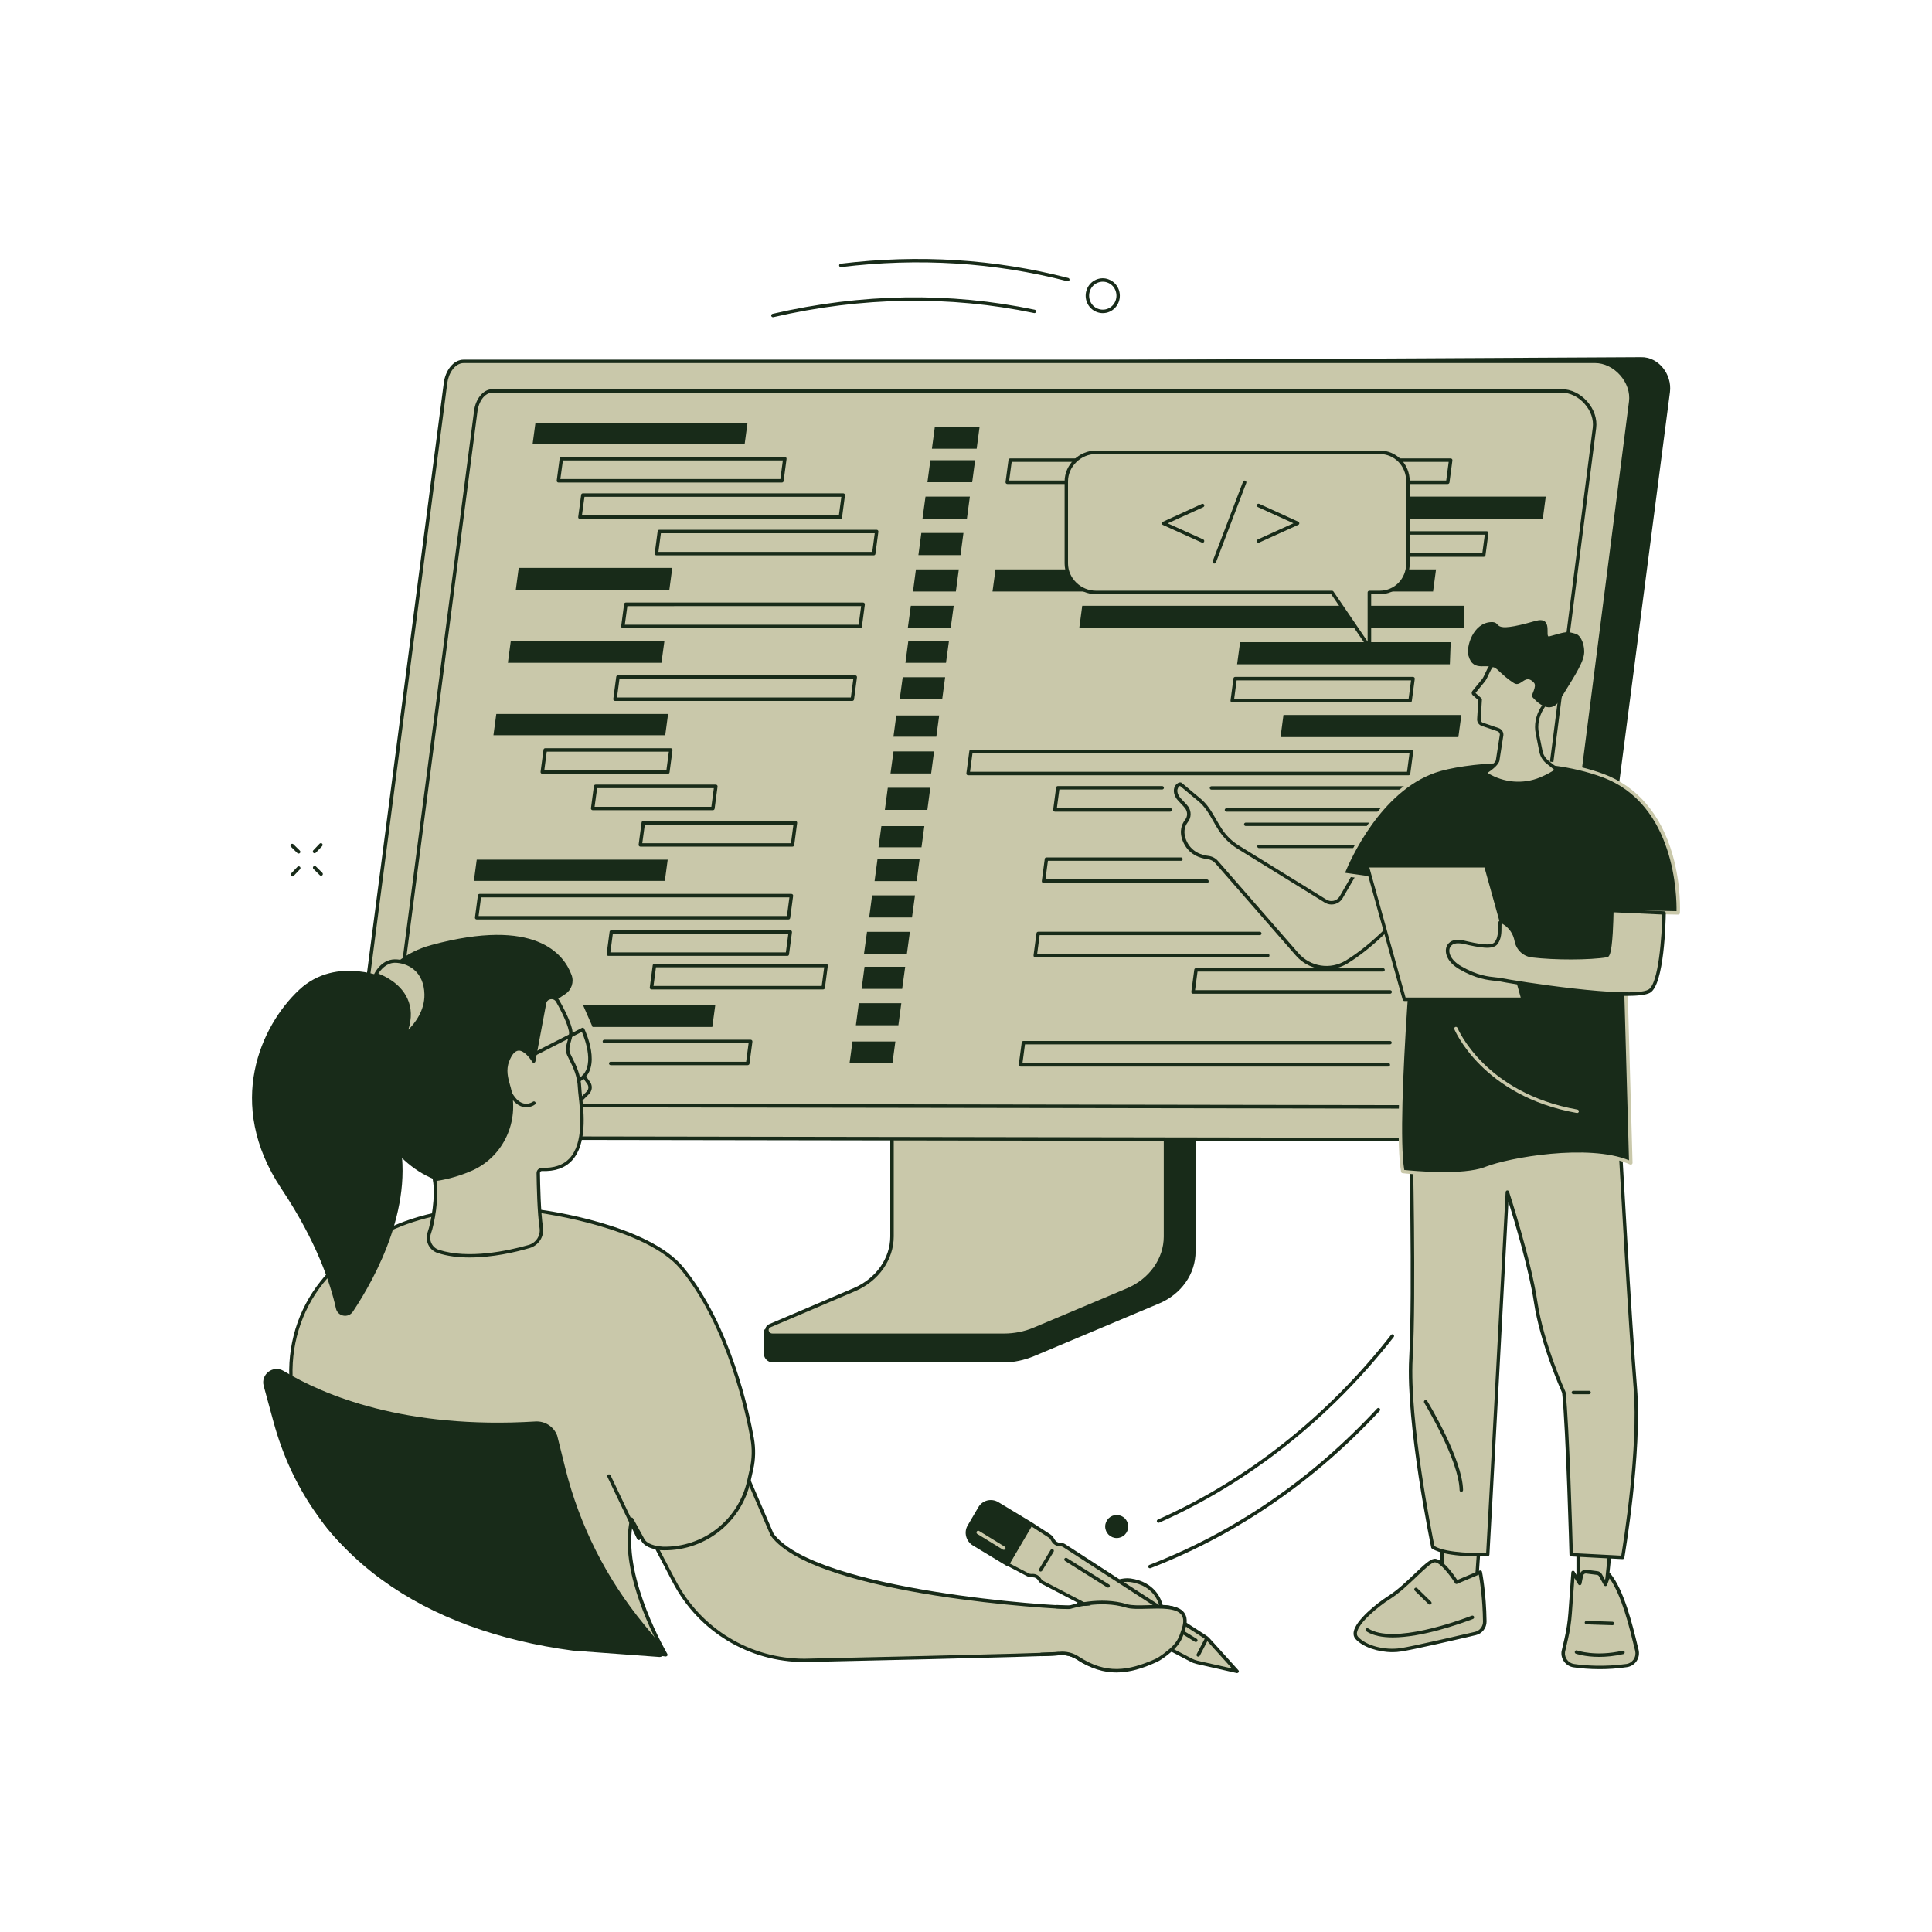 <?xml version="1.0" encoding="utf-8"?>
<!-- Generator: Adobe Illustrator 27.8.1, SVG Export Plug-In . SVG Version: 6.00 Build 0)  -->
<svg version="1.1" xmlns="http://www.w3.org/2000/svg" xmlns:xlink="http://www.w3.org/1999/xlink" x="0px" y="0px"
	 viewBox="0 0 2500 2500" style="enable-background:new 0 0 2500 2500;" xml:space="preserve">
<style type="text/css">
	.st0{fill:#182B19;}
	.st1{fill:#C9C8AA;}
</style>
<g id="Background">
</g>
<g id="Illustration">
	<g id="Coding_workshop_1_">
		<g>
			<g>
				<g>
					<g>
						<path class="st0" d="M1543.4,1316.7l-350.6,2.2c-2.3,0-3,2.1-3,4.1v298.3c0,28.6-199.2,102.7-201.1,99l-0.2,31.6
							c0,5.9,5.2,11.1,11.7,11.1h4.4c0,0,0.1,0,0.1,0h293.9c13.6,0,27.1-3.1,39.5-8.2l161.6-68c29.1-12.2,47.4-38.6,47.4-67.3
							v-298.6C1547.1,1318.9,1545.6,1316.7,1543.4,1316.7z"/>
						<g>
							<path class="st1" d="M1154.3,1301.6v298.3c0,29.4-18.9,56.2-48.7,68.9l-109,46.5c-7.1,3-4.7,12.6,3.2,12.6h299.5
								c13.5,0,26.8-2.7,39-7.8l120.8-50.9c30-12.6,49.1-39.5,49.1-69.1v-298.6c0-1.2-1.1-2.2-2.5-2.2h-348.9
								C1155.4,1299.4,1154.3,1300.4,1154.3,1301.6z"/>
							<path class="st0" d="M1299.3,1730.1H999.8c-5.5,0-8.7-3.6-9.5-7.2c-0.8-4,1.3-7.9,5.4-9.6l109-46.5
								c28.7-12.3,47.3-38.5,47.3-66.8v-298.3c0-2.4,2.1-4.4,4.7-4.4h348.9c2.6,0,4.7,2,4.7,4.4v298.6c0,30.3-19.8,58.2-50.4,71.1
								l-120.8,50.9C1326.8,1727.4,1313,1730.1,1299.3,1730.1z M1156.5,1301.7v298.2c0,30.1-19.6,58-50,70.9l-109,46.5
								c-2.2,0.9-3.2,2.7-2.8,4.6c0.3,1.7,1.9,3.7,5.1,3.7h299.5c13.1,0,26.3-2.6,38.1-7.6l120.8-50.9c29-12.2,47.7-38.5,47.7-67
								v-298.6c0,0-0.1,0-0.2,0h-348.9C1156.6,1301.6,1156.6,1301.6,1156.5,1301.7z"/>
						</g>
					</g>
					<g>
						<path class="st0" d="M499,1472.5l1511,3.4c13.2,0,26.4-9.9,28.1-23.1l122.8-945.5c2.9-22.9-14.8-45.7-37.6-45.1l-1493.5,7.9
							L499,1472.5z"/>
						<g>
							<path class="st1" d="M2063.9,467.6c26,0,49.5,26.4,46.1,52.2l-119.2,930.7c-1.7,13.1-15.8,24.3-29,24.3l-1484.3-2.4
								c-15.9,0-26.4-13.2-24.4-28.9l123.4-948c1.7-13.1,10.4-27.9,23.6-27.9H2063.9z"/>
							<path class="st0" d="M1961.9,1477l-1484.3-2.4c-8,0-15.2-3.1-20.2-8.8c-5.2-5.9-7.6-14.2-6.5-22.6l123.4-948
								c1.9-14.5,11.5-29.8,25.8-29.8h1463.7c13.1,0,26.2,6.3,35.9,17.3c9.6,10.9,14.1,24.5,12.5,37.4l-119.2,930.7
								C1991.3,1464.8,1976.7,1477,1961.9,1477z M600.2,469.8c-11.7,0-19.8,13.4-21.4,25.9l-123.4,948c-0.9,7.3,1,14.1,5.4,19.1
								c4.1,4.7,10.1,7.3,16.8,7.3l1484.3,2.4c12.5,0,25.3-10.6,26.8-22.3l119.2-930.7c1.5-11.6-2.7-24-11.4-33.9
								c-8.8-10-20.7-15.8-32.5-15.8H600.2z"/>
						</g>
						<path class="st0" d="M1927,1434.7l-1402.4-2.2c-7.4,0-14.1-2.9-18.7-8.2c-4.8-5.5-7-13.1-6-21l113.6-872.1
							c1.7-13.4,10.7-27.6,23.9-27.6h1383.4c12.1,0,24.2,5.8,33.1,16c8.9,10.1,13.1,22.7,11.5,34.6l-109.7,856.2
							C1954.2,1423.3,1940.7,1434.7,1927,1434.7z M637.4,508.1c-10.7,0-18,12.2-19.5,23.7l-113.6,872.1c-0.9,6.7,0.9,12.9,4.9,17.4
							c3.8,4.3,9.2,6.7,15.3,6.7l1402.4,2.2c11.4,0,23.1-9.7,24.4-20.4l109.7-856.2c1.4-10.6-2.4-21.9-10.5-31
							c-8.1-9.2-18.9-14.5-29.8-14.5H637.4z"/>
					</g>
				</g>
			</g>
			<g>
				<g>
					<path class="st0" d="M1873.4,626.3h-570c-0.6,0-1.3-0.3-1.7-0.8c-0.4-0.5-0.6-1.1-0.5-1.8l3.8-28.6c0.1-1.1,1.1-1.9,2.2-1.9
						h570c0.6,0,1.3,0.3,1.7,0.8c0.4,0.5,0.6,1.1,0.5,1.8l-3.8,28.6C1875.4,625.4,1874.5,626.3,1873.4,626.3z M1305.9,621.8h565.5
						l3.2-24.1h-565.5L1305.9,621.8z"/>
					<polygon class="st0" points="1996.4,671.1 1415.6,671.1 1419.4,642.6 2000.2,642.6 					"/>
					<path class="st0" d="M1920,720.5h-300.2c-0.6,0-1.3-0.3-1.7-0.8c-0.4-0.5-0.6-1.1-0.5-1.8l3.8-28.6c0.1-1.1,1.1-1.9,2.2-1.9
						h300.2c0.6,0,1.3,0.3,1.7,0.8c0.4,0.5,0.6,1.1,0.5,1.8l-3.8,28.6C1922.1,719.7,1921.1,720.5,1920,720.5z M1622.4,716h295.7
						l3.2-24.1h-295.7L1622.4,716z"/>
					<path class="st0" d="M1822.7,1003.2h-570c-0.6,0-1.3-0.3-1.7-0.8c-0.4-0.5-0.6-1.1-0.5-1.8l3.8-28.6c0.1-1.1,1.1-1.9,2.2-1.9
						h570c0.6,0,1.3,0.3,1.7,0.8c0.4,0.5,0.6,1.1,0.5,1.8l-3.8,28.6C1824.8,1002.4,1823.8,1003.2,1822.7,1003.2z M1255.2,998.7
						h565.5l3.2-24.1h-565.5L1255.2,998.7z"/>
					<path class="st0" d="M1514.3,1050.3h-149.3c-0.6,0-1.3-0.3-1.7-0.8c-0.4-0.5-0.6-1.1-0.5-1.8l3.8-28.6c0.1-1.1,1.1-1.9,2.2-1.9
						h135.1c1.2,0,2.2,1,2.2,2.2c0,1.2-1,2.2-2.2,2.2h-133.1l-3.2,24.1h146.8c1.2,0,2.2,1,2.2,2.2S1515.5,1050.3,1514.3,1050.3z"/>
					<path class="st0" d="M1945.7,1050.3H1587c-1.2,0-2.2-1-2.2-2.2s1-2.2,2.2-2.2h356.8l3.2-24.1h-379.4c-1.2,0-2.2-1-2.2-2.2
						c0-1.2,1-2.2,2.2-2.2h381.9c0.6,0,1.3,0.3,1.7,0.8c0.4,0.5,0.6,1.1,0.5,1.8l-3.8,28.6
						C1947.8,1049.5,1946.8,1050.3,1945.7,1050.3z"/>
					<path class="st0" d="M1939.4,1097.4h-310.3c-1.2,0-2.2-1-2.2-2.2s1-2.2,2.2-2.2h308.3l3.2-24.1H1612c-1.2,0-2.2-1-2.2-2.2
						c0-1.2,1-2.2,2.2-2.2h331.2c0.6,0,1.3,0.3,1.7,0.8c0.4,0.5,0.6,1.1,0.5,1.8l-3.8,28.6
						C1941.4,1096.6,1940.5,1097.4,1939.4,1097.4z"/>
					<path class="st0" d="M1561.9,1142.6h-211.6c-0.6,0-1.3-0.3-1.7-0.8c-0.4-0.5-0.6-1.1-0.5-1.8l3.8-28.6c0.1-1.1,1.1-1.9,2.2-1.9
						h174.1c1.2,0,2.2,1,2.2,2.2c0,1.2-1,2.2-2.2,2.2h-172.2l-3.2,24.1h209c1.2,0,2.2,1,2.2,2.2
						C1564.2,1141.6,1563.2,1142.6,1561.9,1142.6z"/>
					<polygon class="st0" points="1854.4,765.4 1284.3,765.4 1288.2,736.8 1858.2,736.8 					"/>
					<polygon class="st0" points="1894.3,812.5 1396.6,812.5 1400.4,783.9 1895,783.9 					"/>
					<path class="st0" d="M1824.7,909h-230.2c-0.6,0-1.3-0.3-1.7-0.8c-0.4-0.5-0.6-1.1-0.5-1.8l3.8-28.6c0.1-1.1,1.1-1.9,2.2-1.9
						h230.2c0.6,0,1.3,0.3,1.7,0.8c0.4,0.5,0.6,1.1,0.5,1.8l-3.8,28.6C1826.7,908.1,1825.8,909,1824.7,909z M1597,904.5h225.7
						l3.2-24.1h-225.7L1597,904.5z"/>
					<polygon class="st0" points="1887.1,953.8 1657,953.8 1660.8,925.2 1891,925.2 					"/>
					<polygon class="st0" points="1876.1,859.6 1600.8,859.6 1604.7,831 1877.2,831 					"/>
					<polygon class="st1" points="1797.4,1189.4 1227.3,1189.4 1231.2,1160.9 1801.2,1160.9 					"/>
					<path class="st0" d="M1640.5,1238.8h-300.9c-0.6,0-1.3-0.3-1.7-0.8c-0.4-0.5-0.6-1.1-0.5-1.8l3.8-28.6c0.1-1.1,1.1-1.9,2.2-1.9
						h286.8c1.2,0,2.2,1,2.2,2.2c0,1.2-1,2.2-2.2,2.2h-284.9l-3.2,24.1h298.4c1.2,0,2.2,1,2.2,2.2S1641.7,1238.8,1640.5,1238.8z"/>
					<path class="st0" d="M1798.8,1285.9h-255c-0.6,0-1.3-0.3-1.7-0.8c-0.4-0.5-0.6-1.1-0.5-1.8l3.8-28.6c0.1-1.1,1.1-1.9,2.2-1.9
						h242.1c1.2,0,2.2,1,2.2,2.2c0,1.2-1,2.2-2.2,2.2h-240.1l-3.2,24.1h252.5c1.2,0,2.2,1,2.2,2.2
						C1801,1284.9,1800,1285.9,1798.8,1285.9z"/>
					<polygon class="st1" points="1778.4,1330.8 1208.3,1330.8 1212.2,1302.2 1782.2,1302.2 					"/>
					<path class="st0" d="M1796.5,1380.1h-476c-0.6,0-1.3-0.3-1.7-0.8c-0.4-0.5-0.6-1.1-0.5-1.8l3.8-28.6c0.1-1.1,1.1-1.9,2.2-1.9
						h474.4c1.2,0,2.2,1,2.2,2.2c0,1.2-1,2.2-2.2,2.2h-472.4l-3.2,24.1h473.4c1.2,0,2.2,1,2.2,2.2
						C1798.8,1379.1,1797.8,1380.1,1796.5,1380.1z"/>
				</g>
				<g>
					<polygon class="st0" points="1211.6,953.3 1156.1,953.3 1159.8,925.8 1215.3,925.8 					"/>
					<polygon class="st0" points="1258,624 1200.1,624 1203.9,595.5 1261.8,595.5 					"/>
					<polygon class="st0" points="1263.8,580.7 1205.9,580.7 1209.7,552.1 1267.6,552.1 					"/>
					<polygon class="st0" points="1251.2,671.1 1193.7,671.1 1197.6,642.6 1255,642.6 					"/>
					<polygon class="st0" points="1242.9,718.3 1188.4,718.3 1192.2,689.7 1246.7,689.7 					"/>
					<polygon class="st0" points="1236.9,765.4 1181.4,765.4 1185.2,736.8 1240.7,736.8 					"/>
					<polygon class="st0" points="1230.2,812.5 1174.7,812.5 1178.6,783.9 1234.1,783.9 					"/>
					<polygon class="st0" points="1219.2,904.8 1164.2,904.8 1168.1,876.3 1223,876.3 					"/>
					<polygon class="st0" points="1224.1,857.7 1171.6,857.7 1175.4,829.1 1228,829.1 					"/>
					<polygon class="st0" points="1192.4,1096.4 1136.8,1096.4 1140.5,1069 1196.1,1069 					"/>
					<polygon class="st0" points="1200,1048 1145,1048 1148.8,1019.4 1203.8,1019.4 					"/>
					<polygon class="st0" points="1204.9,1000.9 1152.3,1000.9 1156.2,972.3 1208.7,972.3 					"/>
					<polygon class="st0" points="1154.9,1375.1 1099.4,1375.1 1103.1,1347.7 1158.6,1347.7 					"/>
					<polygon class="st0" points="1186.2,1140.1 1131.7,1140.1 1135.5,1111.5 1190,1111.5 					"/>
					<polygon class="st0" points="1180.1,1187.2 1124.7,1187.2 1128.5,1158.6 1184,1158.6 					"/>
					<polygon class="st0" points="1173.5,1234.3 1118,1234.3 1121.9,1205.8 1177.4,1205.8 					"/>
					<polygon class="st0" points="1162.5,1326.7 1107.5,1326.7 1111.3,1298.1 1166.3,1298.1 					"/>
					<polygon class="st0" points="1167.4,1279.6 1114.9,1279.6 1118.7,1251 1171.3,1251 					"/>
				</g>
				<g>
					<polygon class="st0" points="963.6,574.5 689.2,574.5 692.9,547 967.3,547 					"/>
					<path class="st0" d="M1011.8,624.4H722.6c-0.6,0-1.3-0.3-1.7-0.8c-0.4-0.5-0.6-1.1-0.5-1.8l3.8-28.6c0.1-1.1,1.1-1.9,2.2-1.9
						h289.2c0.6,0,1.3,0.3,1.7,0.8c0.4,0.5,0.6,1.1,0.5,1.8l-3.8,28.6C1013.9,623.5,1013,624.4,1011.8,624.4z M725.1,619.9h284.7
						l3.2-24.1H728.4L725.1,619.9z"/>
					<path class="st0" d="M1087.4,671.5h-337c-0.6,0-1.3-0.3-1.7-0.8c-0.4-0.5-0.6-1.1-0.5-1.8l3.8-28.6c0.1-1.1,1.1-1.9,2.2-1.9
						h337c0.6,0,1.3,0.3,1.7,0.8c0.4,0.5,0.6,1.1,0.5,1.8l-3.8,28.6C1089.5,670.7,1088.6,671.5,1087.4,671.5z M753,667h332.5
						l3.2-24.1H756.3L753,667z"/>
					<path class="st0" d="M1130.7,718.6H849.4c-0.6,0-1.3-0.3-1.7-0.8c-0.4-0.5-0.6-1.1-0.5-1.8l3.8-28.6c0.1-1.1,1.1-1.9,2.2-1.9
						h281.2c0.6,0,1.3,0.3,1.7,0.8c0.4,0.5,0.6,1.1,0.5,1.8l-3.8,28.6C1132.7,717.8,1131.8,718.6,1130.7,718.6z M852,714.1h276.7
						l3.2-24.1H855.2L852,714.1z"/>
					<polygon class="st0" points="860.8,951.4 638.5,951.4 642.2,923.9 864.5,923.9 					"/>
					<path class="st0" d="M864.3,1001.3H701.7c-0.6,0-1.3-0.3-1.7-0.8c-0.4-0.5-0.6-1.1-0.5-1.8l3.8-28.6c0.1-1.1,1.1-1.9,2.2-1.9
						h162.5c0.6,0,1.3,0.3,1.7,0.8c0.4,0.5,0.6,1.1,0.5,1.8l-3.8,28.6C866.3,1000.5,865.4,1001.3,864.3,1001.3z M704.3,996.8h158
						l3.2-24.1h-158L704.3,996.8z"/>
					<path class="st0" d="M922.5,1048.4H766.9c-0.6,0-1.3-0.3-1.7-0.8c-0.4-0.5-0.6-1.1-0.5-1.8l3.8-28.6c0.1-1.1,1.1-1.9,2.2-1.9
						h155.6c0.6,0,1.3,0.3,1.7,0.8c0.4,0.5,0.6,1.1,0.5,1.8l-3.8,28.6C924.5,1047.6,923.6,1048.4,922.5,1048.4z M769.4,1044h151.1
						l3.2-24.1H772.7L769.4,1044z"/>
					<path class="st0" d="M1025.5,1095.5H828.6c-0.6,0-1.3-0.3-1.7-0.8c-0.4-0.5-0.6-1.1-0.5-1.8l3.8-28.6c0.1-1.1,1.1-1.9,2.2-1.9
						h196.9c0.6,0,1.3,0.3,1.7,0.8c0.4,0.5,0.6,1.1,0.5,1.8l-3.8,28.6C1027.5,1094.7,1026.6,1095.5,1025.5,1095.5z M831.1,1091.1
						h192.4l3.2-24.1H834.4L831.1,1091.1z"/>
					<polygon class="st0" points="866.1,763.5 667.4,763.5 671.2,734.9 869.9,734.9 					"/>
					<path class="st0" d="M1113.1,812.8H806c-0.6,0-1.3-0.3-1.7-0.8c-0.4-0.5-0.6-1.1-0.5-1.8l3.8-28.6c0.1-1.1,1.1-1.9,2.2-1.9
						h307.1c0.6,0,1.3,0.3,1.7,0.8c0.4,0.5,0.6,1.1,0.5,1.8l-3.8,28.6C1115.1,812,1114.2,812.8,1113.1,812.8z M808.5,808.4h302.6
						l3.2-24.1H811.8L808.5,808.4z"/>
					<polygon class="st0" points="855.9,857.7 657.2,857.7 661,829.1 859.8,829.1 					"/>
					<path class="st0" d="M1102.9,907H795.8c-0.6,0-1.3-0.3-1.7-0.8c-0.4-0.5-0.6-1.1-0.5-1.8l3.8-28.6c0.1-1.1,1.1-1.9,2.2-1.9
						h307.1c0.6,0,1.3,0.3,1.7,0.8c0.4,0.5,0.6,1.1,0.5,1.8l-3.8,28.6C1104.9,906.2,1104,907,1102.9,907z M798.4,902.5h302.6
						l3.2-24.1H801.6L798.4,902.5z"/>
					<polygon class="st0" points="860.3,1139.9 613.2,1139.9 616.9,1112.4 864,1112.4 					"/>
					<path class="st0" d="M1020.3,1189.8H616.8c-0.6,0-1.3-0.3-1.7-0.8c-0.4-0.5-0.6-1.1-0.5-1.8l3.8-28.6c0.1-1.1,1.1-1.9,2.2-1.9
						h403.5c0.6,0,1.3,0.3,1.7,0.8c0.4,0.5,0.6,1.1,0.5,1.8l-3.8,28.6C1022.3,1189,1021.4,1189.8,1020.3,1189.8z M619.3,1185.3h399
						l3.2-24.1h-399L619.3,1185.3z"/>
					<path class="st0" d="M1018.9,1236.9H787.2c-0.6,0-1.3-0.3-1.7-0.8c-0.4-0.5-0.6-1.1-0.5-1.8l3.8-28.6c0.1-1.1,1.1-1.9,2.2-1.9
						h231.6c0.6,0,1.3,0.3,1.7,0.8c0.4,0.5,0.6,1.1,0.5,1.8l-3.8,28.6C1020.9,1236.1,1020,1236.9,1018.9,1236.9z M789.8,1232.4
						h227.1l3.2-24.1H793L789.8,1232.4z"/>
					<polygon class="st0" points="921.7,1328.9 766.8,1328.9 754.3,1300.3 925.6,1300.3 					"/>
					<path class="st0" d="M1065.2,1280.3H843c-0.6,0-1.3-0.3-1.7-0.8c-0.4-0.5-0.6-1.1-0.5-1.8l3.8-28.6c0.1-1.1,1.1-1.9,2.2-1.9
						H1069c0.6,0,1.3,0.3,1.7,0.8c0.4,0.5,0.6,1.1,0.5,1.8l-3.8,28.6C1067.3,1279.5,1066.3,1280.3,1065.2,1280.3z M845.6,1275.8
						h217.7l3.2-24.1H848.8L845.6,1275.8z"/>
					<path class="st0" d="M967.5,1378.3H790.2c-1.2,0-2.2-1-2.2-2.2c0-1.2,1-2.2,2.2-2.2h175.3l3.2-24.1H782c-1.2,0-2.2-1-2.2-2.2
						c0-1.2,1-2.2,2.2-2.2h189.4c0.6,0,1.3,0.3,1.7,0.8c0.4,0.5,0.6,1.1,0.5,1.8l-3.8,28.6C969.6,1377.4,968.7,1378.3,967.5,1378.3z
						"/>
				</g>
			</g>
		</g>
		<g>
			<g>
				<g>
					<g>
						<polygon class="st1" points="2083.5,2004.8 2077.9,2058.1 2042.1,2062.4 2042.1,1999.1 						"/>
						<path class="st0" d="M2042.1,2064.6c-0.5,0-1.1-0.2-1.5-0.6c-0.5-0.4-0.7-1-0.7-1.7v-63.3c0-0.6,0.3-1.3,0.8-1.7
							c0.5-0.4,1.1-0.6,1.8-0.5l41.4,5.7c1.2,0.2,2,1.2,1.9,2.4l-5.6,53.4c-0.1,1-0.9,1.9-2,2l-35.9,4.2
							C2042.3,2064.6,2042.2,2064.6,2042.1,2064.6z M2044.3,2001.6v58.2l31.6-3.7l5.2-49.5L2044.3,2001.6z"/>
					</g>
					<g>
						<g>
							<path class="st1" d="M2036.4,2155.3c14.9,2.1,39.5,4,68.2,0c9.4-1.3,15.7-10.5,13.4-19.8c-6.3-25.9-17.2-75.1-36-97.9
								l-4.7,12.4l-6.4-11.6c-0.9-1.6-2.5-2.7-4.3-2.9l-14.1-1.8c-2.9-0.4-5.7,1.6-6.3,4.5l-2.2,10.7l-8.6-14.1l-3.8,52.5
								c-0.8,11.2-2.5,22.4-5.1,33.4l-3.8,16.6C2021.7,2146,2027.7,2154.1,2036.4,2155.3z"/>
							<path class="st0" d="M2070.3,2159.9c-13.7,0-25.4-1.1-34.2-2.4c-9.8-1.4-16.8-10.6-15.5-20.6l3.9-16.8c2.5-10.8,4.2-22,5-33
								l3.8-52.5c0.1-1,0.8-1.8,1.7-2c0.9-0.2,1.9,0.2,2.4,1l5.6,9.2l1.1-5.2c0.8-4,4.7-6.8,8.8-6.3l14.1,1.8c2.5,0.3,4.7,1.8,5.9,4
								l4.1,7.4l3-7.8c0.3-0.7,0.9-1.3,1.7-1.4c0.8-0.1,1.6,0.2,2.1,0.8c17.8,21.6,28.6,66.4,35.1,93.1l1.4,5.6
								c1.2,5,0.3,10.4-2.6,14.7c-2.9,4.3-7.5,7.1-12.6,7.8C2092.5,2159.2,2080.8,2159.9,2070.3,2159.9z M2037.3,2041.9l-3.3,45.6
								c-0.8,11.3-2.5,22.7-5.1,33.7l-3.8,16.6c-0.9,7.3,4.3,14.3,11.7,15.4c15.2,2.2,39.4,3.9,67.6,0c3.9-0.5,7.3-2.7,9.5-5.9
								c2.2-3.3,2.9-7.3,2-11.1l-1.4-5.6c-6.1-25.1-16-66.4-31.8-88.2l-3.2,8.6c-0.3,0.8-1.1,1.4-1.9,1.4c-0.9,0-1.7-0.4-2.1-1.1
								l-6.4-11.6c-0.5-1-1.5-1.6-2.6-1.8l-14.1-1.8c-1.8-0.2-3.4,1-3.8,2.7l-2.2,10.7c-0.2,0.9-0.9,1.6-1.8,1.7
								c-0.9,0.2-1.8-0.3-2.3-1L2037.3,2041.9z"/>
						</g>
						<path class="st0" d="M2069.2,2144c-18.2,0-29.3-3.9-30-4.1c-1.2-0.4-1.8-1.7-1.3-2.9c0.4-1.2,1.7-1.8,2.9-1.3
							c0.2,0.1,23.9,8.4,58.8,0.3c1.2-0.3,2.4,0.5,2.7,1.7s-0.5,2.4-1.7,2.7C2088.7,2143.1,2078.1,2144,2069.2,2144z"/>
						<path class="st0" d="M2086.5,2103C2086.5,2103,2086.5,2103,2086.5,2103l-33.7-1.1c-1.2,0-2.2-1.1-2.2-2.3
							c0-1.2,1.1-2.2,2.3-2.2l33.6,1.1c1.2,0,2.2,1.1,2.2,2.3C2088.7,2102.1,2087.7,2103,2086.5,2103z"/>
					</g>
				</g>
				<g>
					<g>
						<polygon class="st1" points="1915.6,1976.3 1910.2,2054.2 1867,2054.2 1865,1976.3 						"/>
						<path class="st0" d="M1910.2,2056.5H1867c-1.2,0-2.2-1-2.2-2.2l-2-77.9c0-0.6,0.2-1.2,0.6-1.6c0.4-0.4,1-0.7,1.6-0.7h50.5
							c0.6,0,1.2,0.3,1.6,0.7c0.4,0.5,0.6,1.1,0.6,1.7l-5.4,77.9C1912.3,2055.6,1911.4,2056.5,1910.2,2056.5z M1869.2,2052h38.9
							l5.1-73.4h-45.8L1869.2,2052z"/>
					</g>
					<g>
						<g>
							<path class="st1" d="M1921.5,2098.2c0.1,7.4-4.9,13.8-12,15.5c-24.8,5.8-80.7,18.7-96.6,21.1c-20.7,3.1-46.1-3.3-57-15.5
								c-10.9-12.2,24.5-41.3,41.3-51.8c25-15.7,48.9-46.8,59-48.2c10.1-1.4,28.8,28,28.8,28l30.7-13
								C1915.6,2034.4,1920.9,2060.8,1921.5,2098.2z"/>
							<path class="st0" d="M1802,2137.9c-19,0-38.6-6.7-47.9-17c-2.1-2.4-3-5.4-2.5-8.9c2.1-15.3,30.7-37.8,44.2-46.4
								c12.3-7.7,24.2-19.1,34.7-29.1c11.3-10.8,19.5-18.6,25.2-19.4c10.1-1.4,25.1,20,30,27.4l29-12.2c0.6-0.3,1.3-0.2,1.9,0.1
								c0.6,0.3,1,0.9,1.1,1.5c0.1,0.3,5.4,27.1,5.9,64.2c0.1,8.4-5.7,15.8-13.7,17.7c-23.7,5.6-80.7,18.8-96.8,21.2
								C1809.5,2137.6,1805.8,2137.9,1802,2137.9z M1856.8,2021.6c-0.2,0-0.3,0-0.5,0c-4.3,0.6-13.3,9.1-22.8,18.2
								c-10.7,10.2-22.7,21.7-35.4,29.7c-13.8,8.7-40.4,30.3-42.2,43.2c-0.3,2.2,0.2,3.9,1.4,5.3c10.2,11.4,34.4,17.8,55,14.7
								c15.9-2.4,72.7-15.6,96.4-21.1c6.1-1.4,10.4-7,10.3-13.3c-0.4-30-4-53.1-5.4-60.7l-28.1,11.9c-1,0.4-2.2,0.1-2.7-0.9
								C1875.7,2037.1,1863,2021.6,1856.8,2021.6z"/>
						</g>
						<path class="st0" d="M1802.3,2118.8c-13.5,0-25.6-2.2-34.3-7.9c-1-0.7-1.3-2.1-0.6-3.1c0.7-1,2.1-1.3,3.1-0.6
							c32,21,117.3-10.1,134-16.5c1.2-0.4,2.4,0.1,2.9,1.3c0.4,1.2-0.1,2.4-1.3,2.9C1888.4,2101.6,1839.9,2118.8,1802.3,2118.8z"/>
						<path class="st0" d="M1850.2,2076.4c-0.6,0-1.1-0.2-1.6-0.6l-17.9-17.5c-0.9-0.9-0.9-2.3,0-3.2c0.9-0.9,2.3-0.9,3.2,0
							l17.9,17.5c0.9,0.9,0.9,2.3,0,3.2C1851.4,2076.2,1850.8,2076.4,1850.2,2076.4z"/>
					</g>
				</g>
				<g>
					<g>
						<path class="st1" d="M2095.7,1468.5c0,0,13.4,243.5,20.4,327.6c7,84.1-16.4,219.2-16.4,219.2l-66.6-3.5
							c0,0-4.6-164.3-9.5-209.9c0,0-28.1-61.9-36.5-117c-8.3-55.2-36.7-142.3-36.7-142.3s-23.1,434.9-25.3,469.1
							c0,0-52.2,2.3-70.9-9.5c0,0-33.2-158.6-28.4-244.9c4.8-86.3-0.5-300.6-0.5-300.6L2095.7,1468.5z"/>
						<path class="st0" d="M2099.7,2017.5c0,0-0.1,0-0.1,0l-66.6-3.5c-1.2-0.1-2.1-1-2.1-2.2c0-1.6-4.6-163.9-9.5-209.4
							c-2.2-5-28.5-64.5-36.5-117.3c-6.4-42.4-25-104.6-33-130.2c-3.8,71-22.7,426.3-24.6,456.8c-0.1,1.1-1,2-2.1,2.1
							c-2.2,0.1-53.1,2.2-72.2-9.9c-0.5-0.3-0.9-0.8-1-1.4c-0.3-1.6-33.2-159.9-28.5-245.4c4.7-85.2-0.4-298.3-0.5-300.5
							c0-0.6,0.2-1.2,0.7-1.6c0.4-0.4,1-0.7,1.7-0.6l270.4,11.9c1.1,0.1,2.1,1,2.1,2.1c0.1,2.4,13.4,244.4,20.4,327.5
							c6.9,83.4-16.2,218.4-16.4,219.8C2101.8,2016.7,2100.8,2017.5,2099.7,2017.5z M2035.3,2009.7l62.6,3.3
							c2.8-16.9,22.4-139.3,16-216.7c-6.6-79.1-19-302-20.3-325.6l-266-11.7c0.6,23.8,4.9,217.9,0.4,298.4
							c-4.5,81.5,25.4,230,28.2,243.3c16.5,9.6,57.3,9,66.9,8.8c2.8-46,24.9-462.7,25.2-467c0.1-1.1,0.9-2,1.9-2.1
							c1.1-0.1,2.1,0.5,2.4,1.5c0.3,0.9,28.6,87.9,36.8,142.7c8.2,54.2,36,115.8,36.3,116.4c0.1,0.2,0.2,0.4,0.2,0.7
							C2030.5,1844,2034.8,1990.5,2035.3,2009.7z"/>
					</g>
					<path class="st0" d="M2056.3,1804.1h-20.4c-1.2,0-2.2-1-2.2-2.2s1-2.2,2.2-2.2h20.4c1.2,0,2.2,1,2.2,2.2
						S2057.5,1804.1,2056.3,1804.1z"/>
					<path class="st0" d="M1890.9,1930.5c-1.2,0-2.2-1-2.2-2.2c-0.7-39-45.4-112.4-45.8-113.2c-0.6-1.1-0.3-2.4,0.7-3.1
						c1-0.6,2.4-0.3,3.1,0.7c1.9,3.1,45.7,75.2,46.5,115.4C1893.1,1929.5,1892.2,1930.5,1890.9,1930.5
						C1890.9,1930.5,1890.9,1930.5,1890.9,1930.5z"/>
				</g>
			</g>
			<g>
				<g>
					<path class="st1" d="M1784.3,1083.3c-3.7-0.3-34.4,52.4-48.8,77.6c-4.1,7.2-13.3,9.5-20.3,5.2l-112.8-69.7
						c-9.2-5.7-17.1-13.3-23.1-22.4c-9.4-14.4-15-29-27.6-39.2c-10.3-8.3-20.7-17.5-23.8-19.9c-1.9-1.5-11,4.9-4.2,16.4
						c2.1,3.5,9.9,10.6,12.1,13.9c3.4,5.2,3.4,12-0.4,16.9c-4.1,5.2-7.4,13.5-2.9,25.1c6.7,17.2,22,21.4,30.6,22.4
						c4.3,0.5,8.3,2.6,11.2,5.9l104.1,119.3c16.2,18.5,43.2,22.7,64.1,9.9c33.9-20.7,77.5-62.4,108.9-115L1784.3,1083.3z"/>
					<path class="st0" d="M1716.3,1254.4c-14.7,0-29.3-6.2-39.6-18.1L1572.6,1117c-2.5-2.9-6-4.7-9.8-5.2c-9-1-25.2-5.5-32.4-23.8
						c-5-12.8-1-21.9,3.2-27.3c3.2-4.1,3.3-9.8,0.3-14.3c-0.9-1.3-3.1-3.7-5.3-6c-2.8-2.9-5.6-5.9-6.9-8c-4.9-8.3-2.5-14.9,1-18
						c2.3-2,4.9-2.5,6.5-1.3c1.3,1,4,3.3,7.3,6.1c4.5,3.8,10.6,9,16.5,13.8c9.2,7.5,14.8,17.1,20.6,27.2c2.3,4.1,4.8,8.3,7.5,12.5
						c5.7,8.7,13.4,16.2,22.4,21.7l112.9,69.7c2.9,1.8,6.2,2.3,9.5,1.5c3.3-0.8,6-2.9,7.7-5.8c45.4-79.1,48.7-78.8,50.9-78.7
						c0.4,0,0.8,0.2,1.1,0.4l67.1,46.4c1,0.7,1.2,2,0.6,3c-33.8,56.6-78.8,97-109.6,115.8
						C1735.2,1251.8,1725.7,1254.4,1716.3,1254.4z M1526.9,1017c-0.6,0.2-1.8,1.1-2.6,2.7c-1,2-1.6,5.5,1.4,10.5
						c1,1.7,3.8,4.6,6.3,7.2c2.4,2.5,4.6,4.9,5.8,6.6c4,6.1,3.8,13.9-0.5,19.5c-5.1,6.6-6,14.3-2.6,23c6.3,16.1,20.7,20.1,28.8,21
						c4.9,0.6,9.4,2.9,12.6,6.6l104.1,119.3c15.5,17.7,41.2,21.7,61.3,9.5c30.1-18.4,73.8-57.5,107-112.5l-64.2-44.4
						c-4,4.1-18,25.7-46.8,76c-2.3,4-6,6.8-10.4,7.9c-4.4,1.1-9,0.4-12.9-2l-112.9-69.7c-9.5-5.9-17.7-13.8-23.8-23
						c-2.8-4.3-5.3-8.5-7.6-12.7c-5.6-9.8-10.9-19-19.5-26c-6-4.8-12.1-10.1-16.6-13.9C1530.6,1020.1,1528.2,1018,1526.9,1017z"/>
				</g>
				<g>
					<path class="st0" d="M2171.6,1181.3c0,0,7.5-138.7-97.4-177.7c-81.2-30.2-184.9-17.2-217.4-5.9
						c-80,27.8-119.4,133.5-119.4,133.5l93.8,13.2c0,0-28.3,303.8-16,371.5c0,0,75.5,8.9,107.5-3.8c32-12.7,137.3-30.5,187.6-7.2
						l-9.1-324.9L2171.6,1181.3z"/>
					<path class="st1" d="M1868.4,1521.2c-26.9,0-51.7-2.9-53.5-3.1c-1-0.1-1.8-0.9-1.9-1.8c-11.8-65.1,13.1-340.7,15.8-370
						l-91.7-12.9c-0.7-0.1-1.3-0.5-1.6-1.1s-0.4-1.3-0.2-1.9c0.4-1.1,40.7-107,120.8-134.8c35.5-12.3,139.4-23.6,218.9,5.9
						c43.6,16.2,74.5,52.5,89.4,104.9c11.2,39.5,9.5,74.6,9.4,75c-0.1,1.2-1,2.1-2.2,2.1c0,0,0,0,0,0l-68.2-1.3l9.1,322.6
						c0,0.8-0.4,1.5-1,1.9c-0.6,0.4-1.5,0.5-2.2,0.2c-50.2-23.2-154.3-5.2-185.8,7.3C1909.7,1519.6,1888.5,1521.2,1868.4,1521.2z
						 M1817.1,1513.9c11.2,1.2,76.2,7.4,104.7-3.9c31.3-12.4,133.6-30.1,186.1-8.6l-9-321.4c0-0.6,0.2-1.2,0.6-1.6
						c0.4-0.4,1.1-0.6,1.6-0.7l68.3,1.3c0.3-17.6-1-138-96-173.3c-78.5-29.2-180.9-18-215.9-5.9c-71.2,24.7-110.3,113.2-117,129.6
						l91,12.8c1.2,0.2,2,1.2,1.9,2.4C1833.1,1147.6,1805.7,1444.1,1817.1,1513.9z"/>
				</g>
				<path class="st1" d="M2040.9,1440.2c-0.1,0-0.3,0-0.4,0c-122.4-21.8-158.2-107.6-158.6-108.4c-0.5-1.1,0.1-2.4,1.2-2.9
					c1.1-0.5,2.4,0.1,2.9,1.2c0.3,0.8,35.3,84.4,155.2,105.7c1.2,0.2,2,1.4,1.8,2.6C2042.9,1439.4,2041.9,1440.2,2040.9,1440.2z"/>
				<g>
					<polygon class="st1" points="1817.1,1293 1970.8,1293 1922.6,1120.3 1769,1120.3 					"/>
					<path class="st0" d="M1970.8,1295.3h-153.6c-1,0-1.9-0.7-2.1-1.6l-48.1-172.8c-0.2-0.7-0.1-1.4,0.4-1.9
						c0.4-0.6,1.1-0.9,1.8-0.9h153.6c1,0,1.9,0.7,2.1,1.6l48.1,172.8c0.2,0.7,0.1,1.4-0.4,1.9
						C1972.1,1294.9,1971.5,1295.3,1970.8,1295.3z M1818.8,1290.8h149l-46.9-168.3h-149L1818.8,1290.8z"/>
				</g>
				<g>
					<path class="st1" d="M2153.4,1181.4l-67.6-3.1c0,0-0.5,57.3-6.6,58.3c-21.7,3.6-67.2,3.8-96.8,0.2
						c-10.3-1.3-18.5-9.2-20.4-19.5c-1.5-7.8-5.6-16.9-16.2-23.4c-10.2-6.3-0.1,13.6-9.7,26.4c-5.1,6.9-21.4,3.8-43.6-1.3
						c-22.2-5.2-27.8,18.7-3,33.1c27,15.6,44.1,13.9,52.7,15.7c17.1,3.6,168.5,27.5,191.9,14.7
						C2152.1,1272.8,2153.4,1181.4,2153.4,1181.4z"/>
					<path class="st0" d="M2104.7,1288.7c-54,0-154.4-16.7-163-18.6c-1.7-0.4-3.9-0.6-6.5-0.9c-10.1-1-25.3-2.6-46.9-15.1
						c-15.7-9.1-19.5-21.5-16.4-29.3c2.3-5.7,9-10.8,21-8c20,4.7,36.9,8,41.3,2.2c4.3-5.7,4.2-13.3,4.2-18.8c0-4.6-0.1-7.9,2.4-9.2
						c2.1-1.2,4.5,0.1,6.1,1.1c9.3,5.8,15.2,14.4,17.2,24.9c1.8,9.4,9.2,16.5,18.5,17.7c29.2,3.5,73.8,3.5,95.8-0.2
						c2.9-3.5,4.9-31.6,5.1-56.2c0-0.6,0.3-1.2,0.7-1.6c0.4-0.4,1-0.6,1.6-0.6l67.6,3.1c1.2,0.1,2.1,1.1,2.1,2.3
						c-0.1,9.5-1.8,93-20.5,103.2C2129.9,1287.5,2118.9,1288.7,2104.7,1288.7z M1886.6,1220.6c-5.2,0-9,2.1-10.5,5.9
						c-2.4,6,1.2,16,14.5,23.7c20.8,12.1,35.4,13.5,45.1,14.5c2.7,0.3,5,0.5,6.9,0.9c17.5,3.7,167.9,27.2,190.3,15
						c13.5-7.4,17.6-70.6,18.1-97.2l-63.1-2.9c-0.1,4.7-0.3,15.6-1,26.6c-1.7,28.3-4.6,31.1-7.4,31.6c-22.2,3.7-67.8,3.8-97.4,0.2
						c-11.2-1.4-20.2-9.9-22.3-21.3c-1.8-9.4-6.9-16.8-15.2-21.9c-0.7-0.4-1.2-0.7-1.5-0.8c-0.2,1-0.2,3.4-0.2,5.1
						c0,5.8,0.1,14.6-5,21.5c-6,8.1-22.8,4.9-45.9-0.5C1890.1,1220.8,1888.3,1220.6,1886.6,1220.6z"/>
				</g>
			</g>
			<g>
				<g>
					<g>
						<path class="st1" d="M1920.7,1000.2c0,0,17.5-10.8,17.3-17.1l5-32.3c0-3-1.8-5.6-4.5-6.6l-20.7-7.1c-2.6-0.9-4.3-3.5-4.2-6.4
							l1.6-25.7l-8.1-7.2c-0.6-0.6-0.7-1.5-0.2-2.2l12.8-15.6c4.2-5.9,8.4-20,11.8-19c0,0,73-8.4,76.5,28.4c0.5,5.3-1.1,10.6-4.2,15
							l-6.5,9.1c-6.5,9.2-9.9,20.4-8.8,31.6c0.2,2.3,3.3,17.3,5.3,27.2c1.2,5.6,4.3,10.6,8.8,14.1c5.7,4.4,12.6,10,11.5,10.3
							c0,0-8.1,5.9-20.8,11.2c-22.7,9.3-48.4,7-69.4-5.8L1920.7,1000.2z"/>
						<path class="st0" d="M1964.7,1015.9c-14.5,0-29-4-41.7-11.8l-3.5-2.1c-0.7-0.4-1.1-1.1-1.1-1.9c0-0.8,0.4-1.5,1.1-1.9
							c7.9-4.9,16.3-12,16.3-15.1c0-0.1,0-0.3,0-0.4l5-32.1c0-1.9-1.2-3.7-3-4.3l-20.7-7.1c-3.6-1.3-5.9-4.8-5.7-8.6l1.5-24.6
							l-7.3-6.5c-1.5-1.4-1.7-3.7-0.4-5.3l12.8-15.6c1.4-1.9,2.9-5.3,4.4-8.5c3.1-6.6,5.6-11.9,9.2-11.4c4.7-0.5,48.1-4.7,68.4,11.7
							c6.1,4.9,9.5,11.2,10.2,18.7c0.6,5.7-1.1,11.6-4.6,16.5l-6.5,9.1c-6.4,9.1-9.4,19.8-8.4,30.1c0.1,1,0.9,5.8,5.3,27
							c1,5.1,3.9,9.6,8,12.8c12.9,9.9,12.7,10.8,12.5,12.4c-0.1,0.6-0.5,1.2-1,1.5c-0.3,0.2-8.4,6.2-21.3,11.5
							C1984.9,1014,1974.8,1015.9,1964.7,1015.9z M1924.9,1000.1l0.4,0.3c20.4,12.5,45.6,14.6,67.4,5.6c8.9-3.7,15.6-7.7,18.6-9.7
							c-1.3-1.2-4.1-3.6-9.8-8c-5-3.8-8.4-9.3-9.6-15.5c-3.3-16.4-5.1-25.6-5.3-27.5c-1.2-11.4,2.1-23.1,9.2-33.1l6.5-9.1
							c2.9-4.1,4.2-8.9,3.8-13.5c-0.6-6.3-3.4-11.5-8.6-15.6c-19.6-15.8-65-10.8-65.5-10.7c-0.2,0-0.3,0-0.4,0
							c-1.2,0.9-3.5,5.8-4.9,8.8c-1.6,3.4-3.2,6.9-4.9,9.3l-12.5,15.3l7.6,6.8c0.5,0.5,0.8,1.1,0.7,1.8l-1.6,25.7
							c-0.1,1.8,1,3.5,2.7,4.1l20.7,7.1c3.7,1.3,6.1,4.8,6,8.7c0,0.1,0,0.2,0,0.3l-5,32.1C1940.2,989.1,1930.3,996.5,1924.9,1000.1z
							"/>
					</g>
					<path class="st0" d="M1929.2,805c16.6-0.9-4.4,16.3,57.2-1.4c24.5-7.1,11.9,21.7,18.3,19.9c23.5-6.7,22.7-6.5,34.1-3.4
						c7.6,2.1,12.4,16.2,10.9,26.8c-2,13.9-17.6,36-31.6,59.4c-7.2,12.1-20.1,13.2-35.6-4.8c-1.7-1.9,6.8-13.2,2.4-18.1
						c-11.4-12.7-16.5,6.5-25.8,0.6c-8.9-5.7-12.5-9.3-21.9-17.9c-11.3-10.4-30.4,5.8-37-17.6C1896.9,836.4,1906.4,806.2,1929.2,805
						z"/>
				</g>
			</g>
		</g>
		<g>
			<g>
				<g>
					<g>
						<g>
							<path class="st1" d="M1384.7,2079.8c0,0,5.1,0,10-3.4c15.1-10.7,46.5-34.6,67.9-31.6c35.9,5,40.1,34.3,40.1,34.3
								s30.3-1.1,29.7,19c-0.5,15.5-9.3,35.1-33.7,45.9c-33.4,14.7-66.8,26-103.7,1.8c-7.2-4.7-15.7-6.9-24.2-6
								c-20.7,2.1-329.8,8.7-329.8,8.7c-70.7,0-135.6-39.2-168.4-101.8l-65.1-124.3l74.6-208.6l117,271.9
								C1055.8,2063.1,1378.8,2081.2,1384.7,2079.8z"/>
							<path class="st0" d="M1440,2162c-15,0-30.4-3.9-46.3-14.4c-6.8-4.5-14.9-6.5-22.7-5.7c-20.6,2.1-317.4,8.5-330,8.8
								c-71.8,0-137.1-39.5-170.4-103l-65.1-124.3c-0.3-0.6-0.3-1.2-0.1-1.8l74.6-208.6c0.3-0.9,1.1-1.4,2-1.5
								c0.9-0.1,1.8,0.5,2.1,1.3l116.9,271.7c55,74.3,370.8,94.6,383.3,93c0.2,0,0.2,0,0.4,0c0.1,0,4.5-0.1,8.7-3l3.5-2.5
								c16.9-12.1,45.2-32.4,66-29.5c31.7,4.4,39.9,27.4,41.6,34.3c4.9,0.1,17.8,1,25.1,8.2c3.5,3.5,5.2,7.9,5,13.1
								c-0.2,7.7-3.4,33.9-35.1,47.9C1480.6,2154.4,1460.7,2162,1440,2162z M1374.4,2137.4c7.6,0,15.3,2.3,21.8,6.6
								c36.1,23.7,68.7,12.6,101.6-2c29.2-12.9,32.2-36.9,32.4-43.9c0.1-4-1.1-7.2-3.7-9.8c-7.5-7.4-23.5-6.9-23.7-6.9
								c0,0-0.1,0-0.1,0c-1.1,0-2-0.8-2.2-1.9c-0.2-1.1-4.5-27.7-38.2-32.4c-19-2.6-47.5,17.8-62.8,28.7l-3.5,2.5
								c-5.4,3.8-11.1,3.8-11.3,3.8c-7.7,0.4-88.5-4-174.1-17.5c-80.8-12.8-183.4-36.6-213.3-77.5c-0.1-0.1-0.2-0.3-0.2-0.4
								l-114.8-266.7l-72.4,202.3l64.7,123.4c32.6,62.1,96.3,100.7,166.4,100.7c3-0.1,309.2-6.7,329.6-8.7
								C1371.8,2137.4,1373.1,2137.4,1374.4,2137.4z"/>
						</g>
						<g>
							<g>
								<path class="st1" d="M1303.5,2023.9l29.9-52.3l24.5,15.9c1.4,0.9,2.5,2.1,3.3,3.5l1.5,2.5c1.8,3.2,5.3,5.1,8.9,5.1
									c2,0,3.9,0.5,5.6,1.6l182.5,118.2c1.5,1,2.9,2.1,4.1,3.5l36.9,40.9l-51.3-11.6c-2.8-0.6-5.5-1.6-8.1-3l-192-100.4
									c-1.6-0.9-3-2.1-4-3.7l-0.2-0.4c-1.9-3-5.2-4.9-8.7-4.9l-1.8,0c-1.6,0-3.2-0.4-4.7-1.2L1303.5,2023.9z"/>
								<path class="st0" d="M1600.7,2165c-0.2,0-0.3,0-0.5-0.1l-51.3-11.6c-3-0.7-5.9-1.7-8.6-3.2l-192-100.4c-2-1-3.7-2.6-4.9-4.5
									l-0.2-0.4c-1.4-2.4-4-3.8-6.7-3.8c0,0,0,0,0,0l-1.8,0c0,0,0,0,0,0c-2,0-3.9-0.5-5.7-1.4l-26.3-13.8
									c-0.5-0.3-0.9-0.8-1.1-1.3c-0.2-0.6-0.1-1.2,0.2-1.7l29.9-52.3c0.3-0.5,0.8-0.9,1.4-1.1c0.6-0.1,1.2,0,1.7,0.3l24.5,15.9
									c1.6,1.1,3,2.5,4,4.2l1.5,2.5c1.4,2.5,4,4,6.9,4c0.1,0,0.2,0,0.2,0c2.4,0,4.7,0.7,6.7,2l182.5,118.2
									c1.7,1.1,3.2,2.4,4.5,3.9l36.9,40.9c0.7,0.7,0.8,1.8,0.3,2.6C1602.2,2164.6,1601.4,2165,1600.7,2165z M1336.4,2036.6
									c4.3,0,8.3,2.3,10.5,5.9l0.2,0.4c0.8,1.2,1.8,2.2,3.1,2.9l192,100.4c2.4,1.2,4.9,2.2,7.5,2.8l44.5,10l-32.2-35.7
									c-1.1-1.2-2.3-2.2-3.6-3.1L1376,2002.1c-1.3-0.9-2.8-1.3-4.4-1.3c0,0-0.1,0-0.1,0c-4.4,0-8.5-2.4-10.7-6.2l-1.5-2.5
									c-0.6-1.1-1.5-2-2.6-2.7l-22.6-14.6l-27.6,48.3l24.3,12.7c1.1,0.6,2.4,0.9,3.7,0.9L1336.4,2036.6
									C1336.3,2036.6,1336.3,2036.6,1336.4,2036.6z"/>
							</g>
							<path class="st0" d="M1550.5,2143.7c-0.3,0-0.7-0.1-1-0.2c-1.1-0.6-1.5-1.9-1-3l11-21.2c0.6-1.1,1.9-1.5,3-1
								c1.1,0.6,1.5,1.9,1,3l-11,21.2C1552.1,2143.3,1551.3,2143.7,1550.5,2143.7z"/>
							<g>
								<path class="st0" d="M1290.9,1945.7l43.5,26.3l-30.7,52.2l-43.5-26.3c-8-4.8-10.7-15.1-6.1-22.9l14-23.9
									C1272.8,1943.3,1283,1940.9,1290.9,1945.7z"/>
								<path class="st0" d="M1303.7,2026.5c-0.4,0-0.8-0.1-1.2-0.3l-43.5-26.3c-9-5.4-12.1-17.1-6.9-25.9l14-23.9
									c2.5-4.2,6.5-7.2,11.3-8.5c4.9-1.2,10.1-0.5,14.5,2.2l43.5,26.3c1,0.6,1.4,2,0.8,3l-30.7,52.2c-0.3,0.5-0.8,0.9-1.4,1
									C1304.1,2026.4,1303.9,2026.5,1303.7,2026.5z M1282.2,1945.5c-1.2,0-2.4,0.1-3.5,0.4c-3.6,0.9-6.7,3.2-8.5,6.4l-14,23.9
									c-4,6.8-1.6,15.7,5.3,19.9l41.6,25.1l28.4-48.4l-41.6-25.1C1287.4,1946.2,1284.8,1945.5,1282.2,1945.5z"/>
							</g>
							<path class="st0" d="M1346.6,2033.6c-0.4,0-0.8-0.1-1.1-0.3c-1.1-0.6-1.4-2-0.8-3.1l14.8-24.6c0.6-1.1,2-1.4,3.1-0.8
								c1.1,0.6,1.4,2,0.8,3.1l-14.8,24.6C1348,2033.2,1347.3,2033.6,1346.6,2033.6z"/>
							<path class="st0" d="M1433.9,2054.4c-0.4,0-0.8-0.1-1.2-0.3l-54.5-34.2c-1-0.7-1.4-2-0.7-3.1c0.7-1,2-1.4,3.1-0.7l54.5,34.2
								c1,0.7,1.4,2,0.7,3.1C1435.3,2054,1434.6,2054.4,1433.9,2054.4z"/>
							<path class="st0" d="M1547.4,2124.8c-0.4,0-0.8-0.1-1.2-0.3l-21.3-13.2c-1-0.7-1.4-2-0.7-3.1c0.7-1,2-1.4,3.1-0.7l21.3,13.2
								c1,0.7,1.4,2,0.7,3.1C1548.9,2124.4,1548.1,2124.8,1547.4,2124.8z"/>
							<path class="st1" d="M1298.9,2005.5c-0.4,0-0.8-0.1-1.2-0.3l-33.1-20.3c-1-0.6-1.4-2-0.7-3.1c0.6-1.1,2-1.4,3.1-0.7
								l33.1,20.3c1,0.6,1.4,2,0.7,3.1C1300.4,2005.1,1299.6,2005.5,1298.9,2005.5z"/>
						</g>
						<path class="st1" d="M1384.7,2079.8c0,0,44.5-5.5,72.9-1.6c22.1,3.1,87.5-12.6,73.8,29.7c-2.9,9.1-4.5,15.2-12.6,23.8
							c-4.4,4.7-16.5,14.4-23.4,17.4c-33.4,14.7-63.7,20.9-100.6-3.3c-7.1-4.7-15.6-6.8-24.1-6
							C1365.8,2140.3,1383.2,2080.2,1384.7,2079.8z"/>
						<path class="st0" d="M1444.6,2164.2c-16.3,0-32.9-4.8-51-16.7c-6.7-4.4-14.7-6.4-22.6-5.6c-5.4,0.5-22.9,1.2-23.6,1.2
							c-1.2,0.1-2.3-0.9-2.3-2.2c0-1.2,0.9-2.3,2.2-2.3c0.2,0,18-0.6,23.3-1.2c8.9-0.9,18,1.3,25.5,6.3
							c35.4,23.2,63.9,18.4,98.5,3.2c6.4-2.8,18.3-12.2,22.7-16.9c7.2-7.6,8.9-13,11.5-21.1l0.6-1.8c2.5-7.8,2.3-13.6-0.7-17.6
							c-6.6-8.9-26.4-8.3-43.8-7.8c-10.9,0.3-21.3,0.6-27.9-1.5c-33.6-10.4-71.2,1.5-71.5,1.6c-1.9,0.4-6.7,0.3-18.1-0.5
							c-1.2-0.1-2.2-1.1-2.1-2.4c0.1-1.2,1.1-2.2,2.4-2.1c9.9,0.7,15.5,0.9,16.6,0.6c1.4-0.5,39-12.4,74.1-1.6
							c5.9,1.8,15.9,1.6,26.4,1.3c18.5-0.5,39.5-1.1,47.5,9.6c3.9,5.2,4.3,12.4,1.4,21.6l-0.6,1.8c-2.7,8.4-4.6,14.4-12.5,22.8
							c-4.6,4.9-17,14.8-24.1,17.9C1478.5,2159,1461.7,2164.2,1444.6,2164.2z"/>
					</g>
					<g>
						<path class="st1" d="M699.9,1567.7c0,0,137.2,18.2,182.7,73.7c57.7,70.3,82.6,174.8,90.6,219.9c2.4,13.3,2.1,26.9-0.8,40
							l-3.4,15.1c-11.8,53.2-60.4,90.1-114.8,87.3l2.7,0c-8.8-0.5-21.6-3.4-25.4-11.4l-14.4-26.3l-1.4,9.5
							c-10.8,70,45.7,165.8,45.7,165.8l-162.2-21.9c-83.4-8.4-162.7-41.2-226.3-95.7c-34.6-29.6-61.3-57.3-72.8-90.9
							c-19.6-57.1-17.8-73.3-23.3-142.6c-3.7-47.1,10.1-94.3,39.7-131.2C460,1604.8,543.7,1547.9,699.9,1567.7z"/>
						<path class="st0" d="M861.5,2143.5c-0.1,0-0.2,0-0.3,0L699,2121.6c-85.3-8.6-163.9-41.8-227.4-96.2
							c-30.8-26.4-61.1-55.8-73.4-91.8c-16.5-48.2-17.9-67.4-21.2-113.7c-0.6-8.7-1.3-18.4-2.2-29.5c-3.8-48.5,10.4-95.6,40.2-132.7
							c42.6-53.2,126.6-112.3,285.3-92.2c0,0,0,0,0,0c5.6,0.7,138.6,18.9,184.1,74.5c61.2,74.6,85.2,187.9,91.1,220.9
							c2.4,13.6,2.2,27.4-0.9,40.9l-3.4,15.1c-12.1,54.5-61.4,91.9-117.1,89c-0.4,0-0.7-0.1-1-0.3c-9.7-1.1-20-4.8-23.5-12.3
							l-11.1-20.3l-0.4,2.9c-10.6,68.4,44.9,163.4,45.4,164.3c0.4,0.7,0.4,1.7-0.1,2.4C862.9,2143.1,862.2,2143.5,861.5,2143.5z
							 M639.1,1565.9c-118.1,0-184.6,49.4-220.8,94.5c-29,36.2-42.9,82.3-39.2,129.6c0.9,11.1,1.6,20.8,2.2,29.5
							c3.3,45.9,4.6,64.8,21,112.5c12,35,41.8,63.9,72.1,89.9c62.8,53.8,140.6,86.7,225.1,95.2l157.8,21.3
							c-10.6-19-53.4-100.6-43.7-163.3l1.4-9.5c0.1-1,0.9-1.7,1.8-1.9c0.9-0.2,1.9,0.3,2.4,1.1l14.4,26.3
							c3.2,6.8,14.7,9.7,23.5,10.2c0.2,0,0.4,0.1,0.6,0.1c52.1,1.2,97.8-34.4,109.2-85.7l3.4-15.1c2.9-12.9,3.2-26.1,0.8-39.1
							c-5.9-32.7-29.7-145.1-90.2-218.9c-44.5-54.2-179.9-72.7-181.3-72.9C678.1,1567.2,657.9,1565.9,639.1,1565.9z"/>
					</g>
					<path class="st0" d="M826.5,1992.9c-0.8,0-1.6-0.5-2-1.3L786,1911c-0.5-1.1-0.1-2.4,1.1-3c1.1-0.5,2.4-0.1,3,1.1l38.4,80.7
						c0.5,1.1,0.1,2.4-1.1,3C827.1,1992.9,826.8,1992.9,826.5,1992.9z"/>
				</g>
				<g>
					<path class="st0" d="M721.4,1293l10.1-6.7c8.1-5.4,11.5-15.6,8.1-24.7c-10.1-27.3-47-75-181.2-38.8
						c-136.8,36.9-112.6,256.5,3.9,303.4s156.2-194.3,156.2-194.3L721.4,1293z"/>
					<g>
						<path class="st1" d="M704.6,1298c1.6-8.4,12.7-10.2,16.9-2.8c10.2,18,15.1,30.5,16.8,38.1c2.2,10.3-7.3,20.5-2.2,31.5
							c5.1,11,13.2,23.5,13.9,43.3c0.7,19.3,20.3,108-48.5,105.2c-2.7-0.1-5,2-4.9,4.7c0.2,13.5,0.9,50.6,3.9,70.7
							c1.6,10.9-5.2,21.4-15.8,24.4c-27.6,7.8-78.9,18.7-117.3,6.3c-10-3.2-15.2-14.2-11.7-24.1c4.5-12.6,10.9-48,6.7-69.1
							c0,0,23-2.3,48.6-14c39.4-18.1,58.7-62,47.9-104c-2.3-9-7.4-21.8-2.1-35.4c13.6-35,33.9,0.2,33.9,0.2L704.6,1298z"/>
						<path class="st0" d="M607.7,1627.2c-14.3,0-28.4-1.6-41.2-5.8c-5.4-1.7-9.7-5.5-12.2-10.6c-2.5-5.1-2.8-11-0.9-16.4
							c4.4-12.2,10.7-47.2,6.6-67.9c-0.1-0.6,0-1.3,0.4-1.8c0.4-0.5,0.9-0.8,1.6-0.9c0.2,0,23-2.4,47.9-13.8
							c37.8-17.3,57.4-60,46.6-101.4c-0.3-1.2-0.7-2.5-1-3.8c-2.5-8.7-5.8-20.5-1-33c4.2-10.7,9.5-16.4,16-16.9
							c7.9-0.6,15,7,18.9,12.1l13-69.5c0.9-4.7,4.5-8.3,9.3-9.1c4.8-0.8,9.4,1.4,11.8,5.6c11.5,20.2,15.6,32.2,17,38.7
							c1.1,5.1-0.3,10-1.7,14.7c-1.6,5.6-3.2,10.9-0.7,16.3c0.8,1.8,1.8,3.7,2.7,5.6c4.8,9.6,10.8,21.5,11.4,38.5
							c0.1,2.3,0.5,5.9,0.9,10.1c2.4,21.8,6.9,62.5-13.1,83.9c-9,9.7-22.1,14.2-38.7,13.5c-0.7,0-1.4,0.2-1.9,0.7
							c-0.5,0.5-0.7,1.1-0.7,1.8c0.2,14.6,0.9,50.7,3.9,70.4c1.8,12-5.7,23.5-17.4,26.8C666.6,1620.5,637,1627.2,607.7,1627.2z
							 M564.9,1528.1c3.4,21.9-2.7,55.5-7.2,68c-1.5,4.3-1.3,8.8,0.7,12.9c2,4,5.3,6.9,9.6,8.3c37.9,12.3,89,1.4,116-6.3
							c9.6-2.7,15.7-12.1,14.2-21.9c-3-20-3.7-56.3-3.9-71c0-1.9,0.7-3.7,2.1-5s3.2-2,5.2-2c15.3,0.6,27.2-3.5,35.3-12.1
							c18.5-19.9,14.2-59.2,11.9-80.3c-0.5-4.4-0.9-7.9-1-10.4c-0.6-16-6.1-27-10.9-36.7c-1-2-1.9-3.9-2.8-5.7
							c-3.2-6.9-1.3-13.6,0.4-19.4c1.3-4.4,2.5-8.6,1.6-12.6c-1.1-5.1-4.7-16.7-16.5-37.5c-1.8-3.1-4.9-3.8-7.2-3.4
							c-2.3,0.4-5,2-5.6,5.5l-14,74.9c-0.2,0.9-0.9,1.6-1.8,1.8c-0.9,0.2-1.8-0.3-2.3-1.1c-2.5-4.2-10.4-15.1-17.8-14.6
							c-4.6,0.4-8.7,5.1-12.1,14.1c-4.3,11.1-1.3,21.6,1.1,30.2c0.4,1.4,0.8,2.7,1.1,3.9c11.3,43.5-9.4,88.3-49.1,106.6
							C590.7,1523.9,571.5,1527.2,564.9,1528.1z"/>
					</g>
					<path class="st0" d="M503.3,1267.1c0,0-67.3-32.1-116.3,13.8c-49,45.9-96.4,146.9-23,257.1c46.2,69.2,63.9,124,70.7,155.1
						c2.3,10.4,15.9,13,21.9,4.2c29.6-44.4,83.5-142.3,57.4-234.2C478.8,1339.1,503.3,1267.1,503.3,1267.1z"/>
					<path class="st0" d="M750.2,1399.4c-0.8,0-1.5-0.4-1.9-1.1c-0.6-1.1-0.3-2.4,0.8-3.1c22.1-13.3,7.8-50.7,3.8-60l-62.5,31.9
						c-1.1,0.6-2.4,0.1-3-1c-0.6-1.1-0.1-2.4,1-3l64.6-33c0.5-0.3,1.2-0.3,1.7-0.1c0.6,0.2,1,0.6,1.3,1.1c1,2.1,24,50.7-4.6,67.8
						C751,1399.3,750.6,1399.4,750.2,1399.4z"/>
					<path class="st0" d="M751.9,1425.1c-0.6,0-1.1-0.2-1.6-0.7c-0.9-0.9-0.9-2.3,0-3.2l8.8-8.7c2.7-2.7,3-6.8,0.8-9.9l-6.1-8.5
						c-0.7-1-0.5-2.4,0.5-3.1c1-0.7,2.4-0.5,3.1,0.5l6.1,8.5c3.5,4.9,2.9,11.4-1.3,15.7l-8.8,8.7
						C753.1,1424.9,752.5,1425.1,751.9,1425.1z"/>
					<path class="st0" d="M681,1432.8c-1.4,0-3-0.2-4.6-0.6c-7.6-1.9-14.2-8.4-19.5-19.4c-0.5-1.1-0.1-2.4,1-3c1.1-0.5,2.4-0.1,3,1
						c4.7,9.7,10.2,15.4,16.5,17c6.7,1.7,12.1-2.1,12.2-2.2c1-0.7,2.4-0.5,3.1,0.5c0.7,1,0.5,2.4-0.5,3.1
						C692.1,1429.4,687.5,1432.8,681,1432.8z"/>
					<g>
						<path class="st1" d="M486.3,1261.1c0,0,62.6,18.8,37,78.8c0,0,28.9-20.9,28.2-53.4s-24.9-43.2-41-42.8
							C494.4,1244.1,486.3,1261.1,486.3,1261.1z"/>
						<path class="st0" d="M523.3,1342.1c-0.5,0-1-0.2-1.4-0.5c-0.8-0.6-1.1-1.7-0.7-2.6c7.3-17.1,7.9-32.3,1.9-45.2
							c-10.4-22.2-37.1-30.5-37.4-30.6c-0.6-0.2-1.1-0.6-1.4-1.2c-0.3-0.6-0.3-1.3,0-1.9c0.4-0.7,8.8-18.3,26.1-18.7
							c9.9-0.2,20,3.3,27.7,9.6c6.9,5.6,15.1,16.3,15.5,35.4c0.8,33.4-27.9,54.4-29.1,55.3C524.2,1342,523.8,1342.1,523.3,1342.1z
							 M489.6,1259.8c7.4,2.8,28.2,12.1,37.5,32.1c5.6,12,6,25.6,1.3,40.5c8.2-8.1,21.3-24.5,20.8-45.9
							c-0.3-13.8-5.1-24.9-13.9-32.1c-6.8-5.6-16.1-8.7-24.8-8.6C499.4,1246.2,492.3,1255.5,489.6,1259.8z"/>
					</g>
				</g>
			</g>
			<g>
				<path class="st0" d="M367,1774c51.6,31.2,156.6,75.7,325.7,65.4c12.4-0.8,23.9,6.6,28.3,18.3l10.5,42.2
					c18.5,74.2,53.4,143.3,102,202.3l25.2,30.6c3.9,4.7,0.2,11.8-5.9,11.3l-111.4-8.2c-191.3-25.3-339.9-121.2-387.5-296l-12.7-46.6
					C337.2,1778.2,353.6,1765.9,367,1774z"/>
			</g>
		</g>
		<g>
			<g>
				<path class="st1" d="M1418.3,585.2h366.9c20.8,0,36.7,16.9,36.7,37.7v106.2c0,20.8-15.9,37.6-36.7,37.6c-0.2,0-5.8,0-13.3,0
					v70.9l-48.3-70.9c-70.2,0-305.4,0-305.4,0c-20.8,0-38.6-16.8-38.6-37.6V622.9C1379.7,602.1,1397.5,585.2,1418.3,585.2z"/>
				<path class="st0" d="M1772,839.8c-0.7,0-1.4-0.4-1.8-1l-47.6-69.9h-304.2c-22.1,0-40.8-18.2-40.8-39.8V622.9
					c0-21.6,18.7-39.9,40.8-39.9h366.9c21.8,0,38.9,17.5,38.9,39.9v106.2c0,22.3-17.1,39.8-38.9,39.8h-11v68.7c0,1-0.6,1.8-1.6,2.1
					C1772.4,839.8,1772.2,839.8,1772,839.8z M1418.3,587.5c-19.7,0-36.3,16.2-36.3,35.4v106.2c0,19.1,16.6,35.3,36.3,35.3h305.4
					c0.7,0,1.4,0.4,1.8,1l44.2,64.9v-63.7c0-1.2,1-2.2,2.2-2.2h13.3c19.3,0,34.4-15.5,34.4-35.3V622.9c0-19.9-15.1-35.4-34.4-35.4
					H1418.3z"/>
			</g>
			<g>
				<path class="st0" d="M1556.1,702.3c-0.3,0-0.6-0.1-0.9-0.2l-50.5-22.9c-0.8-0.4-1.3-1.2-1.3-2c0-0.9,0.5-1.7,1.3-2l50.5-23.1
					c1.1-0.5,2.4,0,3,1.1c0.5,1.1,0,2.4-1.1,3l-46.1,21L1557,698c1.1,0.5,1.6,1.8,1.1,3C1557.7,701.8,1556.9,702.3,1556.1,702.3z"/>
				<path class="st0" d="M1628.5,702.3c-0.8,0-1.7-0.5-2-1.3c-0.5-1.1,0-2.4,1.1-3l46.1-20.9l-46.1-21c-1.1-0.5-1.6-1.8-1.1-3
					c0.5-1.1,1.8-1.6,3-1.1l50.5,23.1c0.8,0.4,1.3,1.2,1.3,2c0,0.9-0.5,1.7-1.3,2l-50.5,22.9
					C1629.1,702.2,1628.8,702.3,1628.5,702.3z"/>
				<path class="st0" d="M1571.3,729.2c-0.3,0-0.5,0-0.8-0.1c-1.1-0.4-1.7-1.7-1.3-2.9l39.3-102.9c0.4-1.2,1.7-1.7,2.9-1.3
					c1.1,0.4,1.7,1.7,1.3,2.9l-39.3,102.9C1573,728.6,1572.2,729.2,1571.3,729.2z"/>
			</g>
		</g>
		<g>
			<g>
				<path class="st0" d="M1499.1,1970.5c-0.9,0-1.7-0.5-2-1.3c-0.5-1.1,0-2.4,1.1-2.9c115.1-51,219.5-133.6,301.8-238.9
					c0.8-1,2.2-1.1,3.1-0.4c1,0.8,1.1,2.2,0.4,3.1c-82.8,105.9-187.8,188.9-303.5,240.2C1499.7,1970.4,1499.4,1970.5,1499.1,1970.5z
					"/>
				<path class="st0" d="M1488,2029.3c-0.9,0-1.7-0.5-2.1-1.4c-0.4-1.1,0.1-2.4,1.3-2.9c110.7-42.9,209.9-111,294.8-202.4
					c0.8-0.9,2.3-1,3.2-0.1c0.9,0.8,1,2.2,0.1,3.2c-85.4,91.9-185.1,160.3-296.5,203.5C1488.6,2029.2,1488.3,2029.3,1488,2029.3z"/>
			</g>
			<g>
				<path class="st0" d="M1000.2,410.5c-1,0-1.9-0.7-2.2-1.7c-0.3-1.2,0.5-2.4,1.7-2.7c115.2-26.6,229.4-28.4,339.3-5.3
					c1.2,0.3,2,1.4,1.7,2.6c-0.3,1.2-1.4,2-2.6,1.7c-109.3-22.9-222.8-21.1-337.3,5.3C1000.6,410.5,1000.4,410.5,1000.2,410.5z"/>
				<path class="st0" d="M1381.8,364c-0.2,0-0.4,0-0.6-0.1c-94.2-24.4-192.7-30.6-292.9-18.3c-1.2,0.1-2.3-0.7-2.5-1.9
					c-0.1-1.2,0.7-2.3,1.9-2.5c100.8-12.3,199.9-6.1,294.6,18.5c1.2,0.3,1.9,1.5,1.6,2.7C1383.7,363.3,1382.8,364,1381.8,364z"/>
			</g>
			<ellipse class="st0" cx="1445" cy="1975.3" rx="14.9" ry="14.9"/>
			<g>
				<path class="st0" d="M407,1104.1c-0.6,0-1.1-0.2-1.5-0.6c-0.9-0.9-0.9-2.3-0.1-3.2l8.2-8.6c0.9-0.9,2.3-0.9,3.2-0.1
					c0.9,0.9,0.9,2.3,0.1,3.2l-8.2,8.6C408.2,1103.8,407.6,1104.1,407,1104.1z"/>
				<path class="st0" d="M378.3,1134.1c-0.6,0-1.1-0.2-1.5-0.6c-0.9-0.9-0.9-2.3-0.1-3.2l8.2-8.6c0.9-0.9,2.3-0.9,3.2-0.1
					c0.9,0.9,0.9,2.3,0.1,3.2l-8.2,8.6C379.5,1133.8,378.9,1134.1,378.3,1134.1z"/>
				<path class="st0" d="M386.4,1104.5c-0.6,0-1.1-0.2-1.6-0.6l-8.3-8.2c-0.9-0.9-0.9-2.3,0-3.2c0.9-0.9,2.3-0.9,3.2,0l8.3,8.2
					c0.9,0.9,0.9,2.3,0,3.2C387.5,1104.3,386.9,1104.5,386.4,1104.5z"/>
				<path class="st0" d="M415.5,1133.2c-0.6,0-1.1-0.2-1.6-0.6l-8.3-8.2c-0.9-0.9-0.9-2.3,0-3.2c0.9-0.9,2.3-0.9,3.2,0l8.3,8.2
					c0.9,0.9,0.9,2.3,0,3.2C416.7,1133,416.1,1133.2,415.5,1133.2z"/>
			</g>
			<path class="st0" d="M1427,405.2c-2.7,0-5.3-0.5-7.9-1.5c-5.6-2.2-10-6.4-12.4-12c-4.9-11.4,0.2-24.7,11.3-29.7
				c5.4-2.4,11.4-2.6,16.8-0.4c5.6,2.2,10,6.4,12.4,12c4.9,11.4-0.2,24.7-11.3,29.7C1433.1,404.6,1430.1,405.2,1427,405.2z
				 M1427,364.5c-2.4,0-4.8,0.5-7.1,1.5c-9,4-13,14.7-9.1,23.9c1.9,4.5,5.4,7.9,9.9,9.6c4.4,1.7,9.1,1.6,13.4-0.3
				c9-4,13-14.7,9.1-23.9c-1.9-4.5-5.4-7.9-9.9-9.6C1431.3,364.9,1429.2,364.5,1427,364.5z M1419,364L1419,364L1419,364z"/>
		</g>
	</g>
</g>
</svg>
